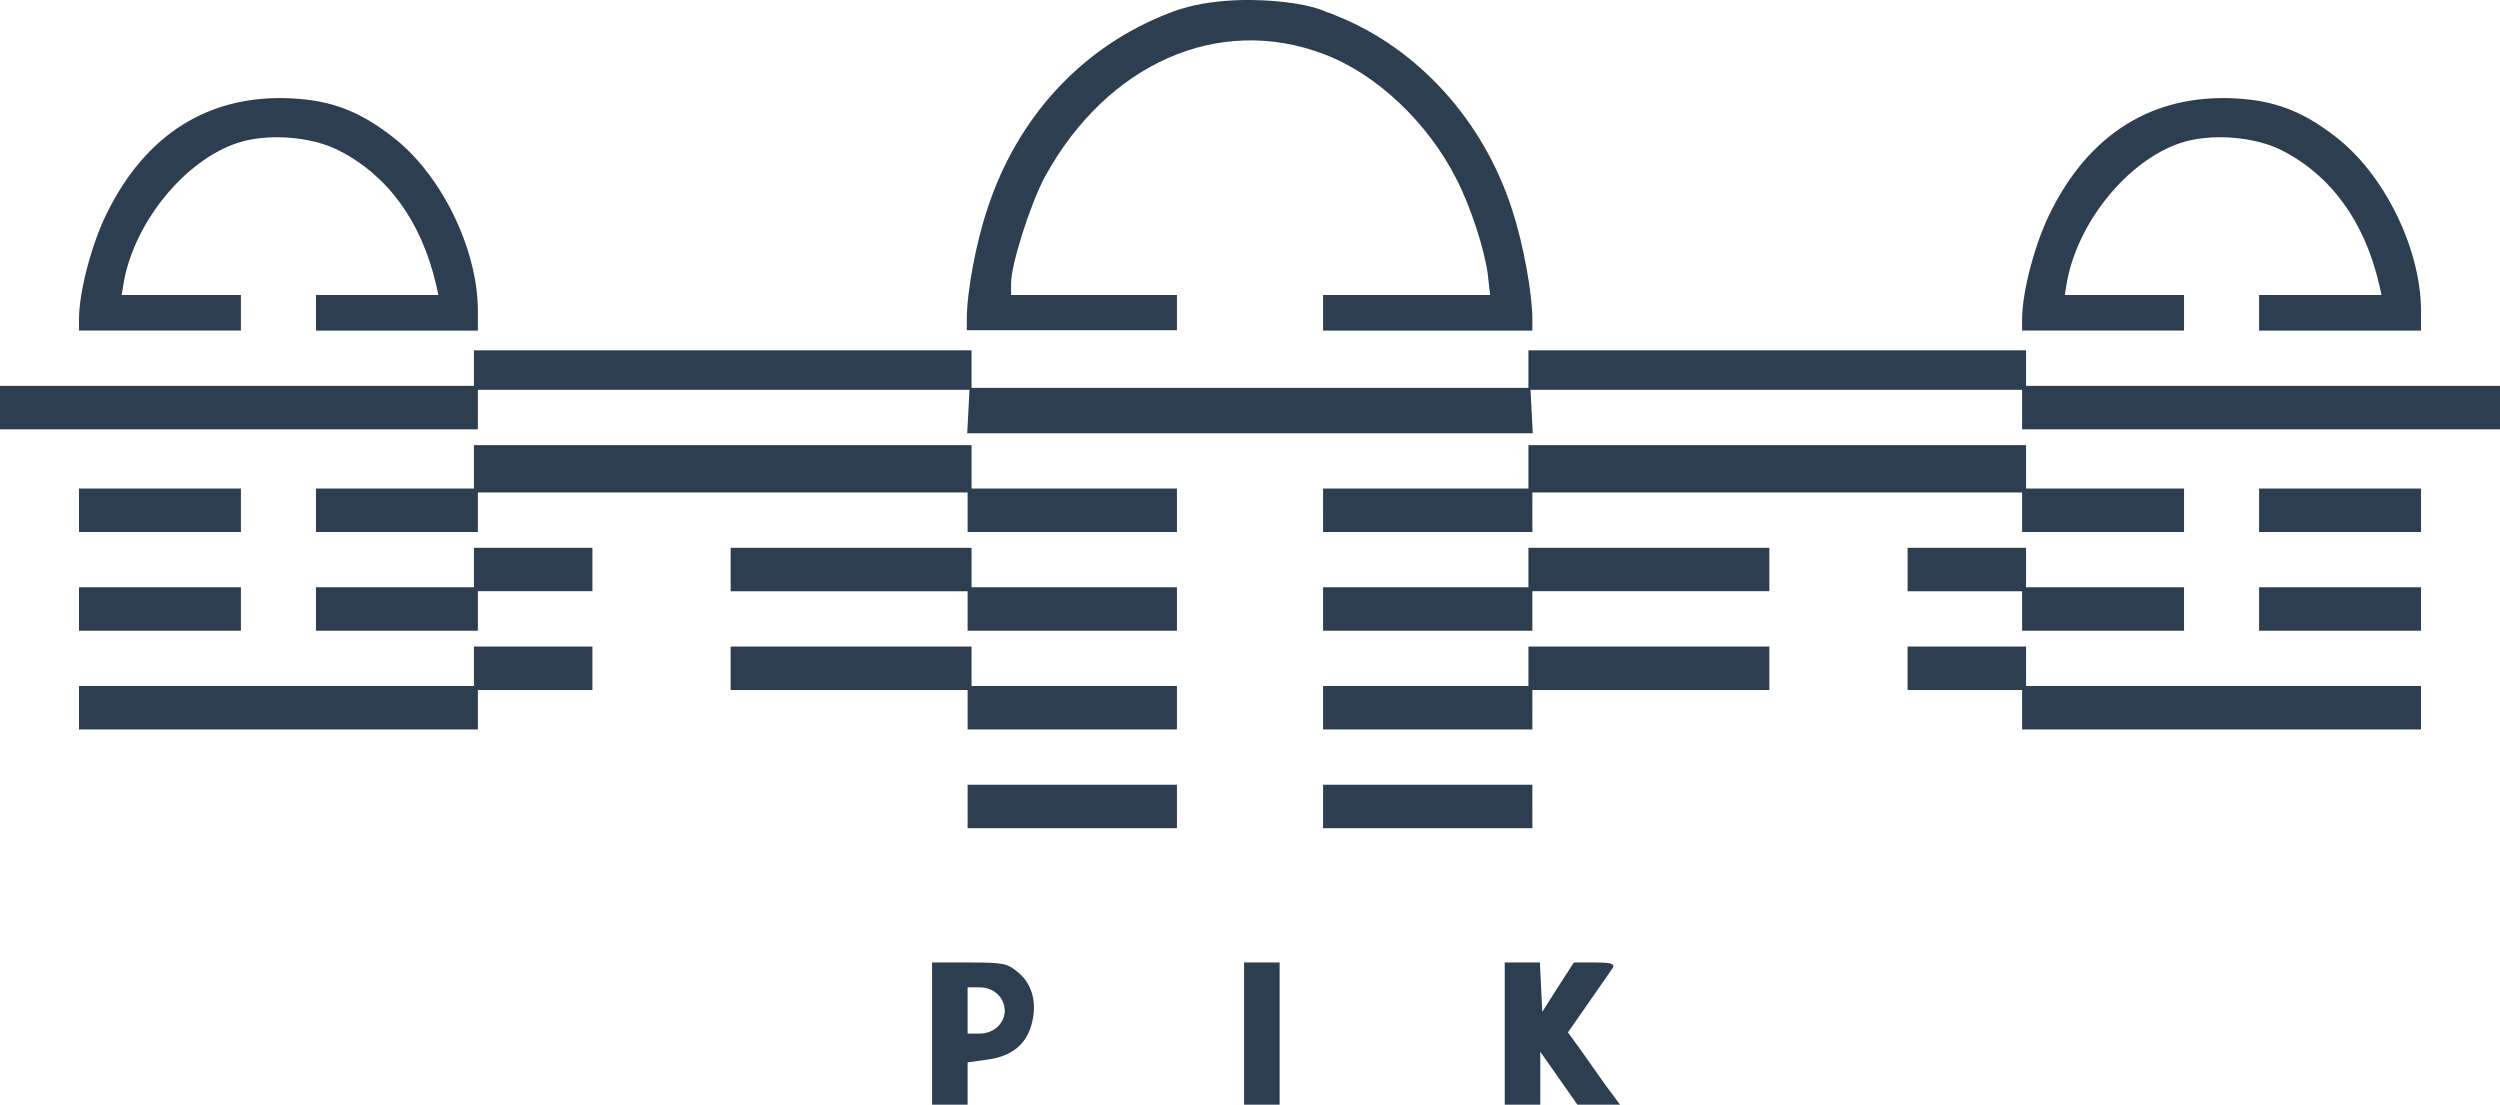 <svg xmlns="http://www.w3.org/2000/svg" id="Layer_1" viewBox="0 0 633 279.7"><style>.st0{fill:#2C3E50;} .st1{fill:#566573;}</style><path id="layer3" d="M245 204.2v-5.5h53v11h-53v-5.5zm90 0v-5.5h53v11h-53v-5.5zm-315-25v-5.5h100v-10h30v11h-29v10H20v-5.5zm225 .5v-5h-60v-11h61v10h52v11h-53v-5zm90-.5v-5.5h52v-10h61v11h-60v10h-53v-5.5zm177 .5v-5h-29v-11h30v10h100v11H512v-5zM20 154.2v-5.5h41v11H20v-5.5zm60 0v-5.5h40v-10h30v11h-29v10H80v-5.5zm165 .5v-5h-60v-11h61v10h52v11h-53v-5zm90-.5v-5.5h52v-10h61v11h-60v10h-53v-5.5zm177 .5v-5h-29v-11h30v10h40v11h-41v-5zm60-.5v-5.5h41v11h-41v-5.5zm-552-25v-5.5h41v11H20v-5.5zm60 0v-5.5h40v-11h126v11h52v11h-53v-10H121v10H80v-5.5zm255 0v-5.5h52v-11h126v11h40v11h-41v-10H388v10h-53v-5.5zm237 0v-5.5h41v11h-41v-5.5zM245.2 104l.3-5.8h142l.3 5.8.3 5.7H244.9l.3-5.7z" class="st0"/><path d="M315 243.7v36h9v-36h-4.5zm85.2 22.1l-3.2-4.4 5.3-7.6c2.9-4.2 5.7-8.2 6.1-8.8.5-1-.6-1.3-4.6-1.3h-5.3l-4 6.2-4 6.3-.3-6.3-.3-6.2H381v36h9v-13.4l4.7 6.7 4.7 6.7h10.8l-3.5-4.7c-1.9-2.7-4.8-6.8-6.5-9.2zM246 93.7v-5H120v9H0v11h121v-10h125zm327 4h-60v-9H387v10h125v10h121v-11zM388 80.8c0-6.4-2.3-19.1-5.1-27.6-7.2-22.6-23.9-41-44.5-49.2-.9-.4-1.6-.7-2.4-.9-3.9-1.9-11.5-3-19.1-3.1h-2.1c-5.7.1-11.4.9-15.2 2.1-1.6.4-3.1 1-5.3 1.9-21 8.7-36.8 26-44.3 48.9-2.9 8.6-5.2 21.1-5.2 27.8v2.9H298v-8.9h-42v-2.9c0-4.9 4.9-20.2 8.6-27.1 15.8-28.7 44-41.1 70.6-31 13.3 5 26.3 17.3 33.5 31.5 3.7 7.1 7.2 18.1 8 24.2l.6 5.3H335v9h53v-2.9zm165 2.9v-9h-30.2l.6-3.6c2.9-15.2 15.5-30.5 28.7-34.9 7.5-2.5 18.7-1.7 25.7 1.9 12.4 6.3 20.9 18 24.6 33.9l.6 2.7h-31v9h41v-5.2c-.1-15.7-9.4-34.6-21.8-44-8.4-6.5-15.5-9.1-25.5-9.6-20.7-1-36.8 9-46.7 29.2-3.8 7.7-7 19.8-7 26.7v2.9h41zm-492 0v-9H30.8l.6-3.6c2.9-15.2 15.5-30.5 28.7-34.9 7.5-2.5 18.7-1.7 25.7 1.9 12.4 6.3 20.9 18 24.6 33.9l.6 2.7H80v9h41v-5.2c-.1-15.7-9.4-34.6-21.8-44-8.4-6.5-15.5-9.1-25.5-9.6-20.7-1-36.8 9-46.7 29.2-3.8 7.7-7 19.8-7 26.7v2.9h41zm196.9 162.6c-2.8-2.4-3.8-2.6-12.5-2.6H236v36h9V269l4.9-.7c6.1-.8 9.7-3.6 11.2-8.6 1.6-5.4.4-10.4-3.2-13.4zm-9.8 15.4H245V250h3.1c3.5 0 6.3 2.6 6.3 5.9 0 3.3-2.9 5.8-6.3 5.8z" class="st0"/></svg>